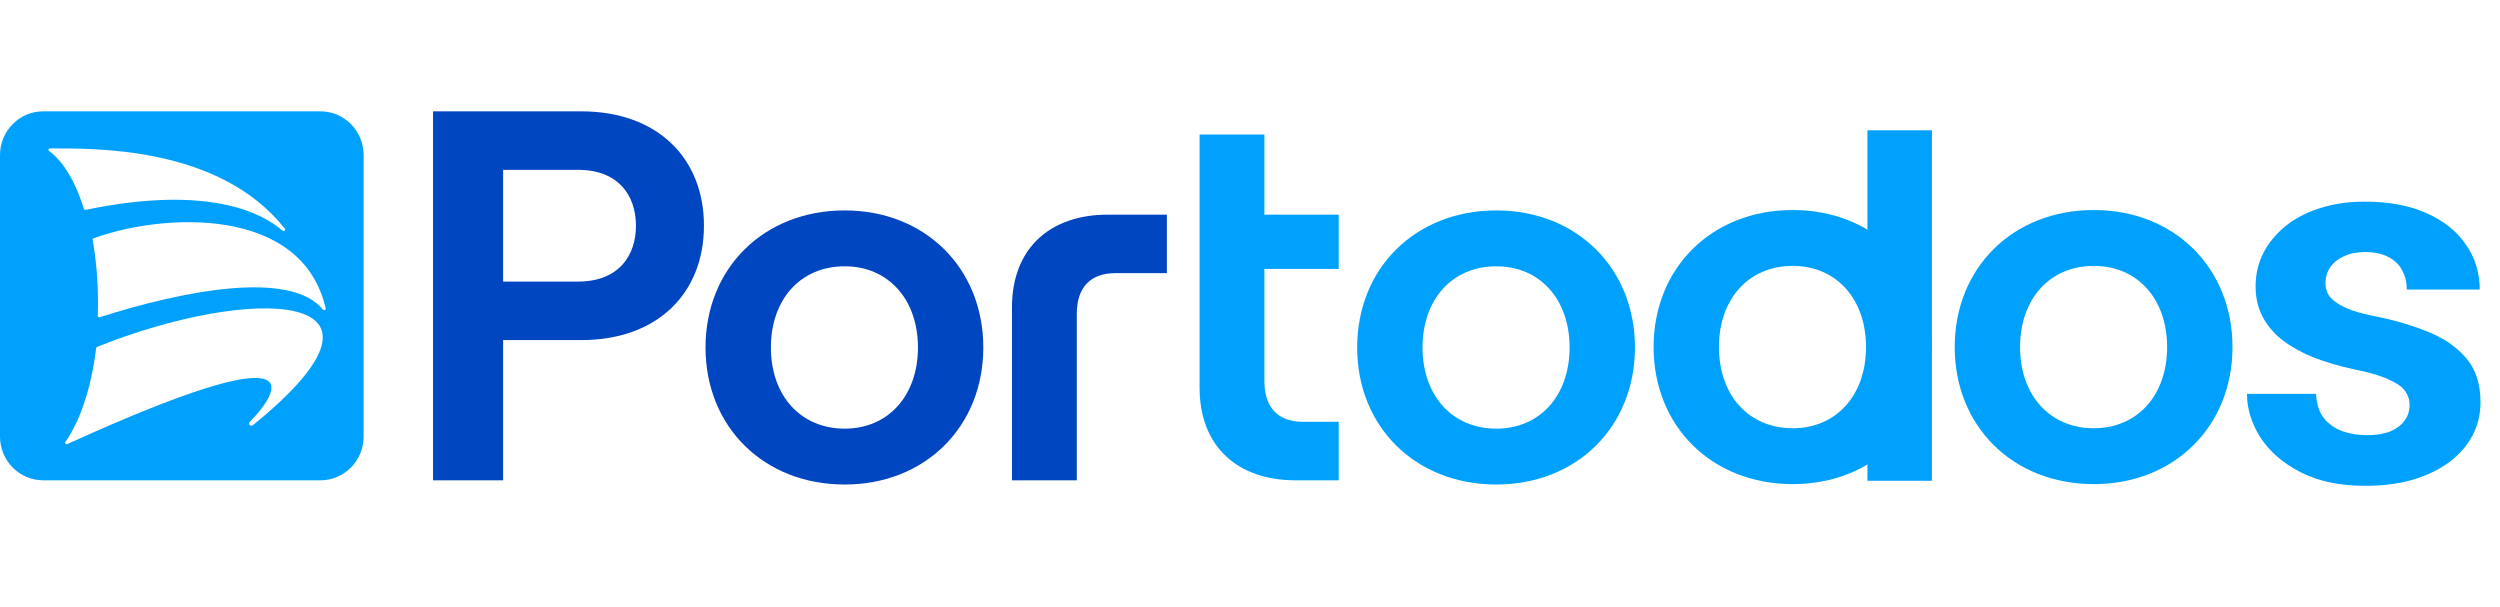 <svg width="1976" height="480" viewBox="0 0 1976 480" fill="none" xmlns="http://www.w3.org/2000/svg">
<path d="M667.64 338.8C632.64 338.8 609.31 312.55 609.31 274.64C609.31 236.73 632.64 210.48 667.64 210.48C702.22 210.48 725.55 236.73 725.55 274.64C725.55 312.55 702.22 338.8 667.64 338.8ZM667.64 166.32C603.48 166.32 557.65 212.15 557.65 274.64C557.65 337.13 603.48 382.96 667.64 382.96C731.38 382.96 777.21 337.13 777.21 274.64C777.21 212.15 731.38 166.32 667.64 166.32Z" fill="#0046C0"/>
<path d="M456.83 222.56H397.67V134.24H456.83C489.32 134.24 502.66 155.07 502.66 178.4C502.66 201.73 489.33 222.56 456.83 222.56ZM459.33 88H342.26V379.63H397.67V268.81H459.33C520.16 268.81 556.4 231.31 556.4 178.4C556.4 125.49 520.16 88 459.33 88Z" fill="#0046C0"/>
<path d="M851.09 379.63V247.98C851.09 226.73 862.34 215.9 881.5 215.9H922.3V169.66H875.67C829.84 169.66 799.85 196.33 799.85 242.99V379.64H851.09V379.63Z" fill="#0046C0"/>
<path d="M255.19 244.63C229.52 213.18 144.89 229.64 78.96 250.69C78.13 250.98 77.27 250.41 77.29 249.61C77.39 246.28 77.45 242.92 77.45 239.52C77.45 221.06 75.94 205.17 73.24 189.54C73.14 188.98 73.51 188.46 74.11 188.31C128.69 168.41 238.63 162.25 257.44 243.72L257.45 243.74C257.75 244.94 255.97 245.64 255.19 244.63ZM199.95 336.03C198.15 337.37 195.79 335.17 197.33 333.59C223.9 306.44 245.73 263.37 53.24 350.98C52.06 351.51 50.88 350.28 51.66 349.32C62.27 334.17 71.73 309.74 76.01 275.12C76.05 274.7 76.33 274.33 76.76 274.16C197.38 225.71 333.61 227.5 199.95 336.03ZM38.92 119.37C37.82 118.81 38.28 117.29 39.54 117.3C72.92 117.4 173.45 114.9 225.26 180.92C225.97 182.05 224.35 183.21 223.32 182.31C207.68 168.7 165.36 145.66 67.81 165.83C67.13 166 66.42 165.62 66.26 165C58.49 140.17 48.62 126.76 38.92 119.37ZM253.3 88H34.11C15.27 88 0 103.49 0 122.61V345.02C0 364.14 15.27 379.63 34.11 379.63H253.29C272.13 379.63 287.4 364.14 287.4 345.02V122.61C287.4 103.5 272.13 88 253.3 88Z" fill="#00A1FC"/>
<path d="M1182.7 338.8C1147.7 338.8 1124.37 312.55 1124.37 274.64C1124.37 236.73 1147.7 210.48 1182.7 210.48C1217.28 210.48 1240.61 236.73 1240.61 274.64C1240.61 312.55 1217.28 338.8 1182.7 338.8ZM1182.7 166.32C1118.54 166.32 1072.71 212.15 1072.71 274.64C1072.71 337.13 1118.54 382.96 1182.7 382.96C1246.44 382.96 1292.27 337.13 1292.27 274.64C1292.27 212.15 1246.44 166.32 1182.7 166.32Z" fill="url(#paint0_linear_2495_494)"/>
<path d="M1654.99 338.48C1619.99 338.48 1596.66 312.23 1596.66 274.32C1596.66 236.41 1619.99 210.16 1654.99 210.16C1689.57 210.16 1712.9 236.41 1712.9 274.32C1712.9 312.23 1689.57 338.48 1654.99 338.48ZM1654.99 166C1590.83 166 1545 211.83 1545 274.32C1545 336.81 1590.83 382.64 1654.99 382.64C1718.73 382.64 1764.56 336.81 1764.56 274.32C1764.56 211.83 1718.73 166 1654.99 166Z" fill="url(#paint1_linear_2495_494)"/>
<path d="M948.141 106.33V306.31C948.141 352.97 978.141 379.63 1023.96 379.63H1058.12V333.39H1029.79C1010.62 333.39 999.381 322.56 999.381 301.31V212.57H1058.12V169.66H999.381V106.33H948.141Z" fill="url(#paint2_linear_2495_494)"/>
<path d="M1416.99 338.48C1381.99 338.48 1358.66 312.23 1358.66 274.32C1358.66 236.41 1381.99 210.16 1416.99 210.16C1451.57 210.16 1474.9 236.41 1474.9 274.32C1474.9 312.23 1451.57 338.48 1416.99 338.48ZM1416.99 166C1352.83 166 1307 211.83 1307 274.32C1307 336.81 1352.83 382.64 1416.99 382.64C1480.73 382.64 1526.56 336.81 1526.56 274.32C1526.56 211.83 1480.73 166 1416.99 166Z" fill="url(#paint3_linear_2495_494)"/>
<path d="M1904.54 320.142C1904.54 316.004 1903.33 312.267 1900.93 308.931C1898.53 305.594 1894.06 302.524 1887.52 299.722C1881.11 296.785 1871.84 294.116 1859.69 291.714C1848.75 289.312 1838.54 286.309 1829.06 282.705C1819.72 278.968 1811.58 274.497 1804.64 269.292C1797.83 264.087 1792.49 257.948 1788.62 250.874C1784.75 243.667 1782.82 235.459 1782.82 226.25C1782.82 217.174 1784.75 208.633 1788.62 200.625C1792.63 192.617 1798.3 185.544 1805.64 179.404C1813.11 173.132 1822.19 168.26 1832.87 164.79C1843.68 161.187 1855.82 159.385 1869.3 159.385C1888.12 159.385 1904.27 162.388 1917.75 168.394C1931.36 174.399 1941.77 182.674 1948.98 193.218C1956.32 203.628 1959.99 215.506 1959.99 228.853H1902.33C1902.33 223.247 1901.13 218.242 1898.73 213.838C1896.46 209.3 1892.86 205.763 1887.92 203.228C1883.12 200.558 1876.84 199.224 1869.1 199.224C1862.7 199.224 1857.16 200.358 1852.49 202.627C1847.81 204.762 1844.21 207.699 1841.67 211.436C1839.27 215.039 1838.07 219.043 1838.07 223.447C1838.07 226.784 1838.74 229.787 1840.07 232.456C1841.54 234.992 1843.88 237.327 1847.08 239.463C1850.28 241.598 1854.42 243.6 1859.49 245.469C1864.7 247.204 1871.1 248.805 1878.71 250.273C1894.33 253.477 1908.27 257.681 1920.55 262.886C1932.83 267.957 1942.57 274.897 1949.78 283.706C1956.99 292.381 1960.59 303.792 1960.59 317.939C1960.59 327.549 1958.46 336.357 1954.18 344.365C1949.91 352.373 1943.77 359.38 1935.77 365.386C1927.76 371.258 1918.15 375.863 1906.94 379.199C1895.86 382.402 1883.38 384.004 1869.5 384.004C1849.35 384.004 1832.27 380.4 1818.25 373.193C1804.37 365.986 1793.83 356.844 1786.62 345.767C1779.55 334.556 1776.01 323.078 1776.01 311.333H1830.66C1830.93 319.207 1832.93 325.547 1836.67 330.352C1840.54 335.156 1845.41 338.626 1851.28 340.762C1857.29 342.897 1863.76 343.965 1870.7 343.965C1878.18 343.965 1884.38 342.964 1889.32 340.962C1894.26 338.826 1898 336.024 1900.53 332.554C1903.2 328.95 1904.54 324.813 1904.54 320.142Z" fill="url(#paint4_linear_2495_494)"/>
<rect x="1476" y="103" width="51" height="277" fill="#00A1FC"/>
<defs>
<linearGradient id="paint0_linear_2495_494" x1="1182.49" y1="166.32" x2="1182.49" y2="382.96" gradientUnits="userSpaceOnUse">
<stop stop-color="#00A1FC"/>
</linearGradient>
<linearGradient id="paint1_linear_2495_494" x1="1654.78" y1="166" x2="1654.78" y2="382.64" gradientUnits="userSpaceOnUse">
<stop stop-color="#00A1FC"/>
</linearGradient>
<linearGradient id="paint2_linear_2495_494" x1="1003.13" y1="106.33" x2="1003.13" y2="379.63" gradientUnits="userSpaceOnUse">
<stop stop-color="#00A1FC"/>
</linearGradient>
<linearGradient id="paint3_linear_2495_494" x1="1416.78" y1="166" x2="1416.78" y2="382.64" gradientUnits="userSpaceOnUse">
<stop stop-color="#00A1FC"/>
</linearGradient>
<linearGradient id="paint4_linear_2495_494" x1="1870.5" y1="0" x2="1870.5" y2="480" gradientUnits="userSpaceOnUse">
<stop stop-color="#00A1FC"/>
</linearGradient>
</defs>
</svg>
